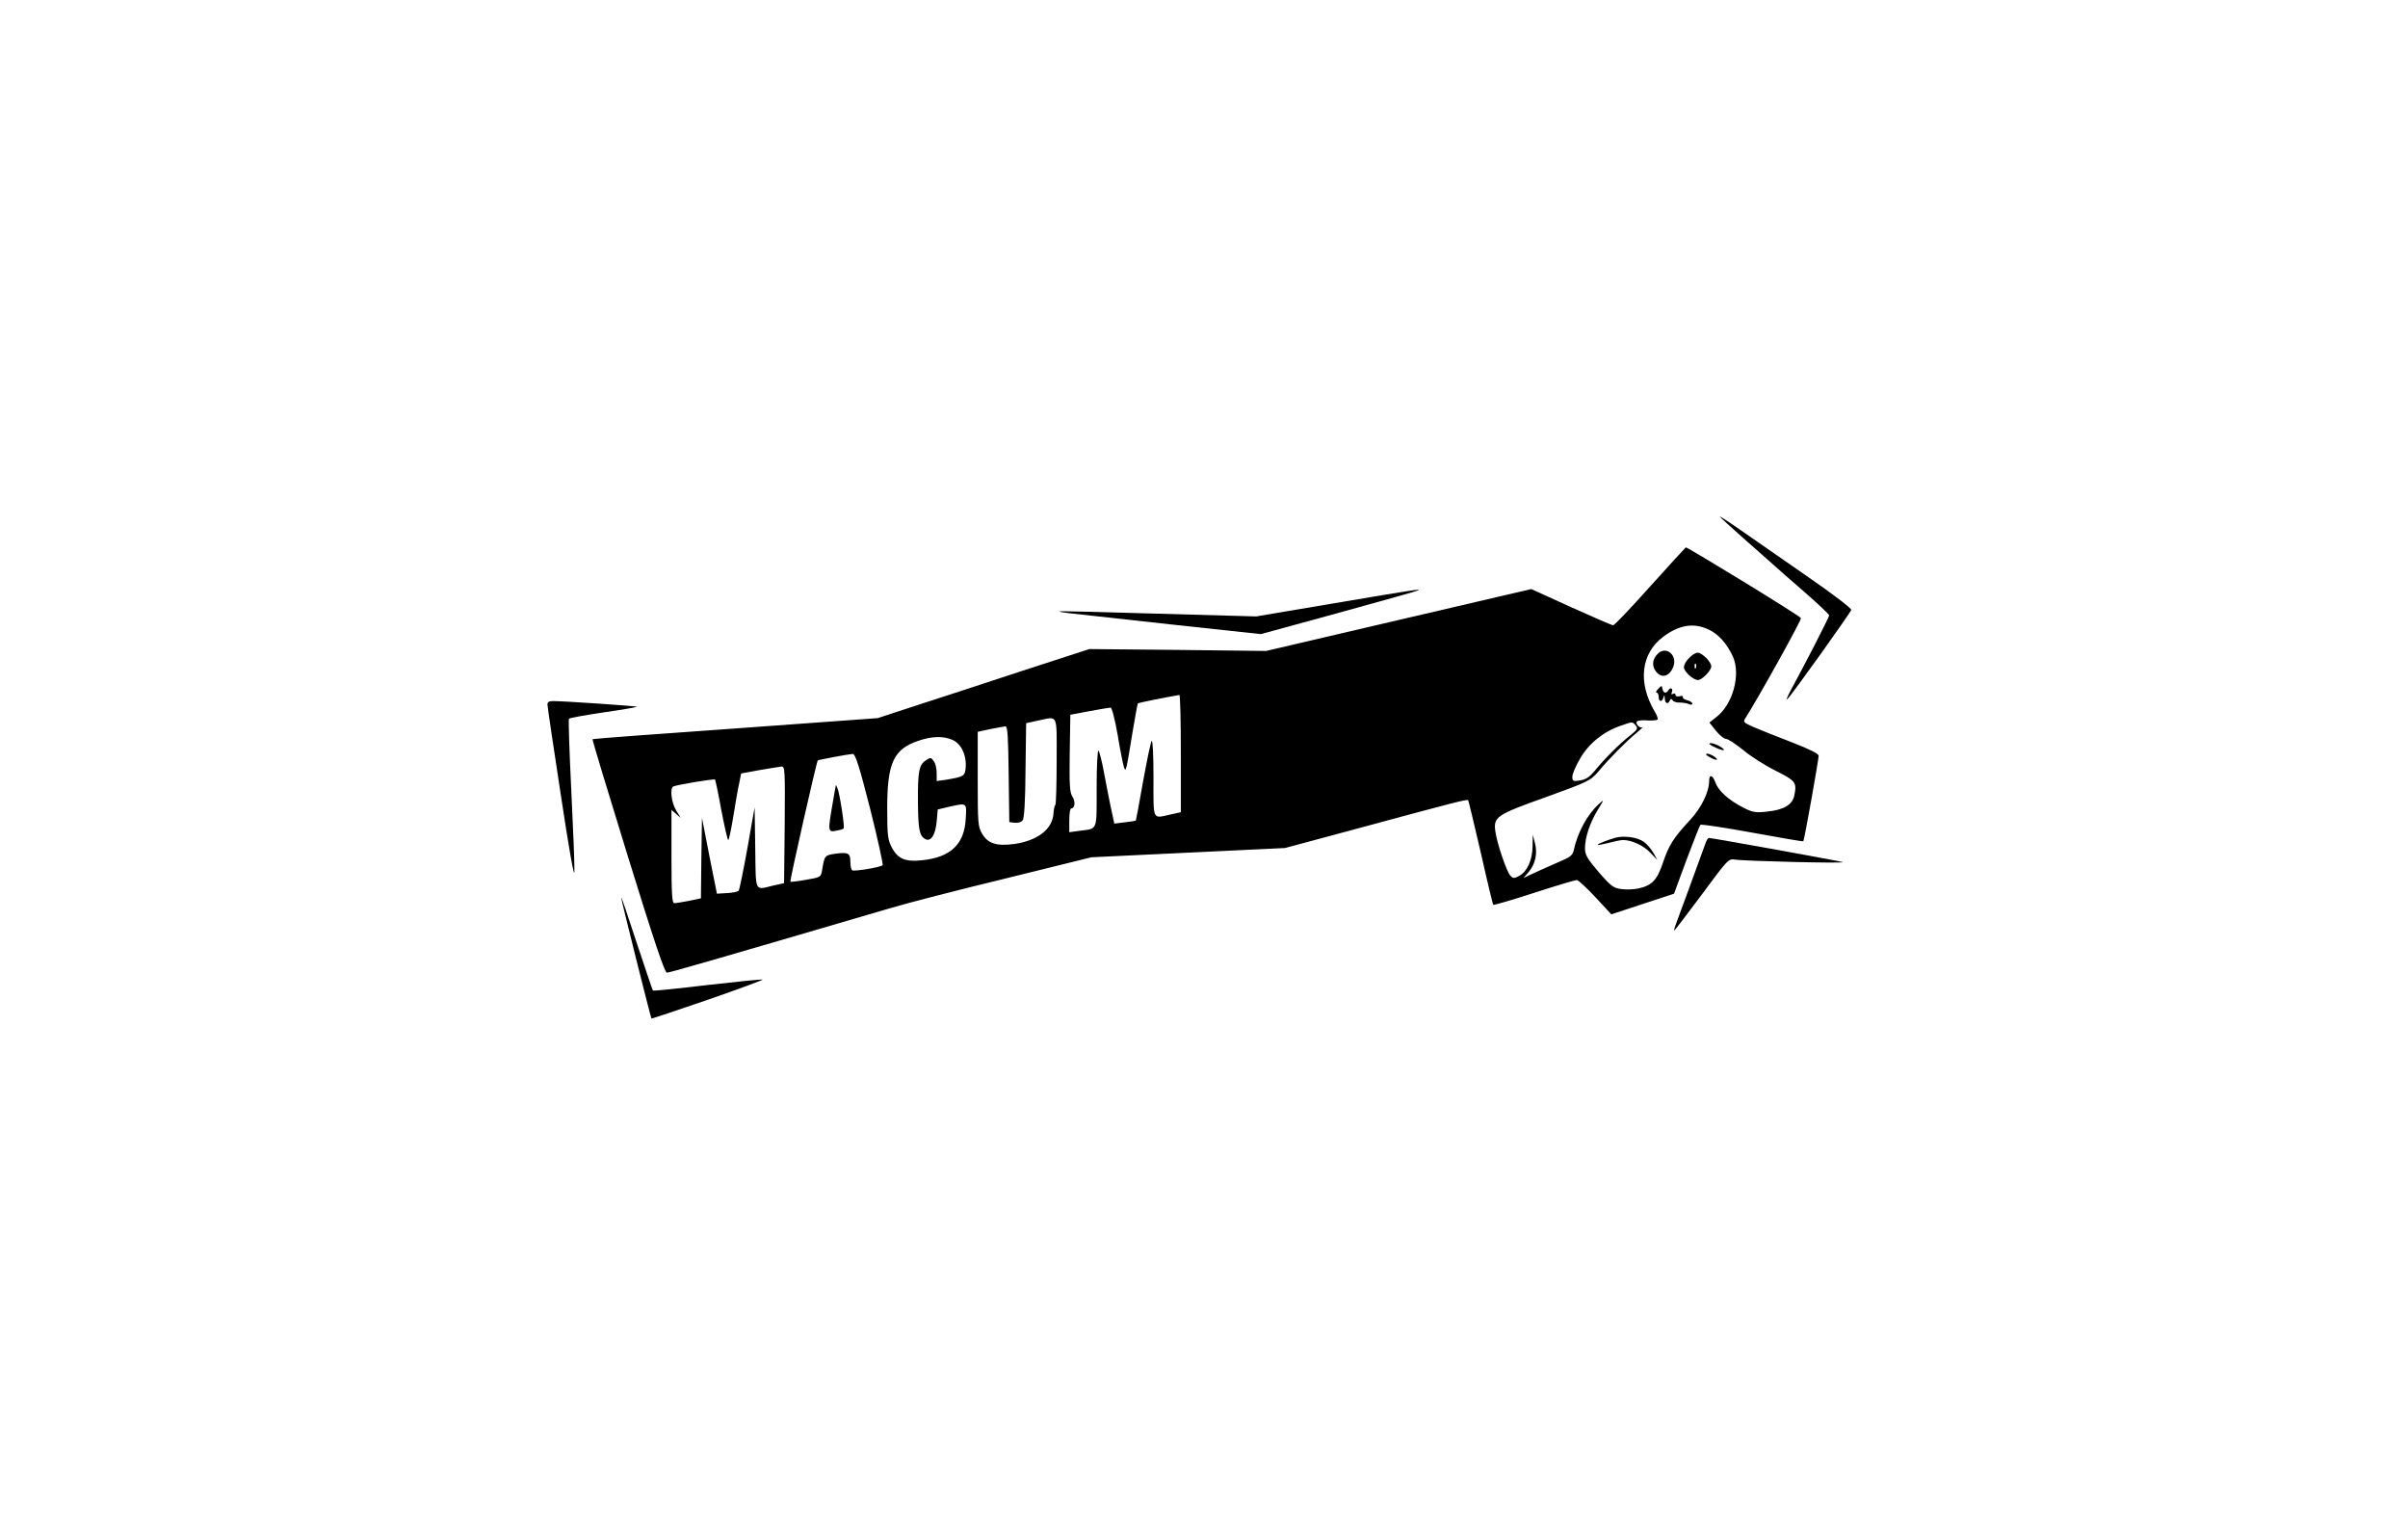 <?xml version="1.0" standalone="no"?>
<!DOCTYPE svg PUBLIC "-//W3C//DTD SVG 20010904//EN"
 "http://www.w3.org/TR/2001/REC-SVG-20010904/DTD/svg10.dtd">
<svg version="1.0" xmlns="http://www.w3.org/2000/svg"
 width="1144pt" height="725pt" viewBox="0 0 1144 725"
 preserveAspectRatio="xMidYMid meet">

<g transform="translate(0,725) scale(0.1,-0.1)"
fill="#000000" stroke="none">
<path d="M8170 4797 c0 -2 51 -49 112 -103 62 -55 124 -109 138 -122 14 -13
80 -71 148 -130 67 -58 122 -110 122 -115 0 -9 -115 -232 -183 -357 -16 -30
-23 -48 -15 -40 21 20 297 406 303 423 2 7 -87 75 -213 162 -119 83 -260 181
-314 218 -54 38 -98 66 -98 64z"/>
<path d="M7840 4465 c-91 -102 -170 -185 -176 -185 -6 0 -96 39 -200 86 l-189
86 -155 -36 c-85 -20 -369 -86 -630 -147 l-475 -111 -420 5 -420 4 -320 -104
c-176 -58 -402 -132 -502 -164 l-183 -60 -675 -49 c-372 -26 -678 -49 -680
-51 -2 -2 74 -253 168 -557 123 -398 175 -552 185 -552 13 0 191 51 1057 305
83 25 332 89 555 143 l405 100 460 22 460 22 335 90 c483 131 529 142 535 137
2 -3 29 -115 60 -249 30 -134 57 -245 59 -248 3 -2 90 23 194 57 105 34 196
61 203 61 7 0 47 -37 88 -81 l76 -82 149 49 149 49 59 160 c33 88 63 163 66
167 4 4 115 -13 247 -37 131 -24 241 -43 242 -41 5 4 73 387 73 406 0 10 -42
31 -127 64 -71 27 -152 60 -181 72 -51 23 -52 24 -38 46 60 94 266 464 262
472 -3 10 -538 337 -547 336 -2 -1 -78 -84 -169 -185z m275 -204 c48 -21 90
-69 118 -130 38 -87 -1 -228 -80 -288 l-32 -25 31 -39 c17 -21 39 -39 49 -39
9 0 45 -24 80 -52 34 -29 103 -73 153 -98 96 -48 103 -56 91 -116 -8 -46 -50
-71 -130 -79 -54 -6 -68 -4 -113 19 -69 35 -119 80 -133 121 -13 35 -29 38
-29 6 0 -52 -37 -128 -90 -185 -80 -86 -102 -121 -130 -205 -28 -82 -52 -107
-116 -121 -21 -5 -58 -6 -81 -3 -38 5 -50 14 -108 81 -54 63 -65 82 -65 112 0
52 23 121 60 182 32 52 32 53 5 28 -55 -50 -101 -136 -119 -221 -4 -18 -17
-30 -43 -41 -21 -9 -73 -32 -117 -52 l-78 -36 26 30 c31 38 41 87 28 137 l-10
38 -1 -55 c-1 -65 -25 -119 -63 -140 -24 -13 -29 -13 -42 0 -18 18 -64 154
-72 212 -9 68 5 78 241 162 204 74 210 77 250 123 51 61 129 140 180 182 22
19 35 31 29 27 -15 -8 -39 20 -25 29 6 3 28 5 50 3 22 -1 43 1 46 4 3 3 -3 21
-14 39 -81 137 -65 275 40 354 76 57 144 68 214 36z m-2505 -590 l0 -279 -50
-11 c-87 -19 -80 -33 -80 177 0 108 -4 181 -9 172 -5 -8 -23 -96 -41 -195 -17
-99 -33 -181 -34 -183 -2 -1 -26 -5 -53 -8 l-49 -6 -17 78 c-9 44 -24 120 -33
169 -9 50 -21 94 -25 100 -5 5 -9 -72 -9 -177 0 -208 6 -193 -80 -204 l-50 -7
0 57 c0 31 4 56 9 56 18 0 21 33 6 56 -13 20 -15 55 -13 206 l3 183 90 17 c50
9 95 17 101 17 6 1 21 -56 34 -131 12 -73 26 -142 30 -153 9 -24 10 -20 41
170 12 72 23 132 25 134 3 3 126 28 197 40 4 0 7 -125 7 -278z m-590 -34 c0
-112 -3 -207 -6 -210 -4 -3 -8 -22 -9 -40 -4 -75 -75 -130 -187 -146 -83 -11
-125 2 -152 49 -20 32 -21 51 -21 260 l0 224 60 13 c33 7 66 12 72 13 10 0 13
-55 15 -227 l3 -228 26 -3 c14 -2 31 3 37 11 8 9 13 88 14 238 l3 224 55 12
c99 20 90 40 90 -190z m2751 167 c12 -14 8 -20 -26 -47 -50 -39 -120 -109
-166 -165 -26 -32 -43 -44 -72 -49 -34 -5 -37 -4 -37 18 0 13 17 53 38 88 41
70 110 126 192 154 57 20 55 20 71 1z m-3247 -68 c41 -17 68 -71 64 -128 -3
-45 -7 -47 -95 -62 l-43 -6 0 38 c0 21 -6 47 -14 57 -13 18 -15 18 -38 3 -32
-21 -38 -53 -37 -197 1 -129 7 -159 32 -175 28 -18 51 16 57 82 l5 57 50 12
c90 20 88 22 83 -56 -6 -121 -72 -183 -206 -197 -80 -9 -116 6 -145 60 -19 37
-22 56 -22 186 0 216 30 281 147 321 64 22 117 24 162 5z m-390 -328 c36 -144
63 -265 59 -268 -12 -10 -135 -30 -144 -24 -5 3 -9 20 -9 39 0 43 -10 48 -70
40 -52 -7 -53 -9 -64 -76 -6 -36 -7 -36 -77 -48 -39 -7 -72 -11 -74 -9 -4 4
124 569 130 576 3 3 142 29 166 31 12 1 30 -53 83 -261z m-406 -75 l-3 -278
-50 -11 c-92 -22 -84 -38 -87 179 l-3 192 -34 -193 c-19 -105 -38 -197 -41
-202 -3 -5 -28 -11 -55 -12 l-49 -3 -36 180 -35 180 -3 -191 -2 -191 -57 -12
c-31 -6 -62 -11 -70 -11 -10 0 -13 44 -13 222 l0 221 22 -19 22 -19 -22 36
c-22 36 -30 103 -14 113 12 7 194 38 199 33 2 -2 16 -68 30 -146 15 -77 29
-141 33 -141 3 0 14 51 24 113 10 61 22 133 28 158 l9 45 87 16 c48 8 95 16
105 17 16 1 17 -16 15 -276z"/>
<path d="M7876 4145 c-25 -25 -29 -54 -12 -80 27 -40 67 -31 86 19 20 54 -35
100 -74 61z"/>
<path d="M8025 4125 c-14 -13 -25 -33 -25 -44 0 -21 44 -61 67 -61 19 0 63 45
63 65 0 21 -44 65 -65 65 -9 0 -27 -11 -40 -25z m32 -47 c-3 -8 -6 -5 -6 6 -1
11 2 17 5 13 3 -3 4 -12 1 -19z"/>
<path d="M7878 3978 c-10 -10 -13 -18 -8 -18 6 0 10 -9 10 -20 0 -25 17 -26
23 -2 4 13 5 11 6 -5 1 -25 16 -31 24 -10 4 9 8 9 14 0 4 -6 19 -11 33 -10 14
0 33 -3 43 -7 10 -5 17 -4 17 2 0 5 -11 13 -25 16 -14 4 -23 11 -20 15 3 5 -4
7 -15 4 -12 -3 -20 0 -20 6 0 7 -5 9 -12 5 -8 -5 -9 -2 -5 9 7 18 -8 24 -18 7
-10 -16 -23 -12 -27 8 -3 17 -4 17 -20 0z"/>
<path d="M8121 3716 c14 -13 69 -35 69 -28 0 9 -44 32 -62 32 -6 0 -9 -2 -7
-4z"/>
<path d="M8120 3655 c33 -19 50 -18 26 0 -11 8 -27 15 -35 15 -10 -1 -7 -6 9
-15z"/>
<path d="M7675 3271 c-38 -11 -85 -29 -85 -34 0 -2 23 2 52 9 29 8 59 14 68
14 42 0 98 -26 129 -59 l35 -36 -19 34 c-11 19 -31 42 -45 52 -30 22 -93 31
-135 20z"/>
<path d="M3971 3520 c-1 -3 -8 -43 -16 -90 -22 -127 -22 -134 17 -126 17 3 34
8 36 11 6 5 -18 163 -29 190 -4 11 -8 18 -8 15z"/>
<path d="M6341 4385 l-373 -63 -466 13 c-257 8 -468 13 -469 11 -2 -2 20 -6
49 -9 29 -3 245 -27 481 -53 l427 -46 373 102 c204 56 374 104 376 106 8 7
-18 3 -398 -61z"/>
<path d="M2601 3903 c0 -10 29 -205 64 -433 39 -257 63 -394 64 -360 1 30 -6
205 -15 388 -9 183 -14 335 -11 338 3 4 76 17 163 30 86 12 158 25 160 27 4 3
-345 27 -398 27 -20 0 -28 -5 -27 -17z"/>
<path d="M8102 3243 c-38 -104 -132 -363 -141 -385 -6 -16 -9 -28 -7 -28 2 0
61 77 131 171 124 168 127 171 158 166 40 -7 526 -19 512 -12 -9 4 -623 115
-637 115 -3 0 -11 -12 -16 -27z"/>
<path d="M2951 2987 c-1 -7 140 -569 144 -575 1 -1 122 39 270 90 147 51 263
94 258 95 -6 2 -124 -10 -264 -26 -139 -17 -255 -28 -257 -26 -2 1 -36 104
-77 226 -40 123 -73 221 -74 216z"/>
</g>
</svg>
